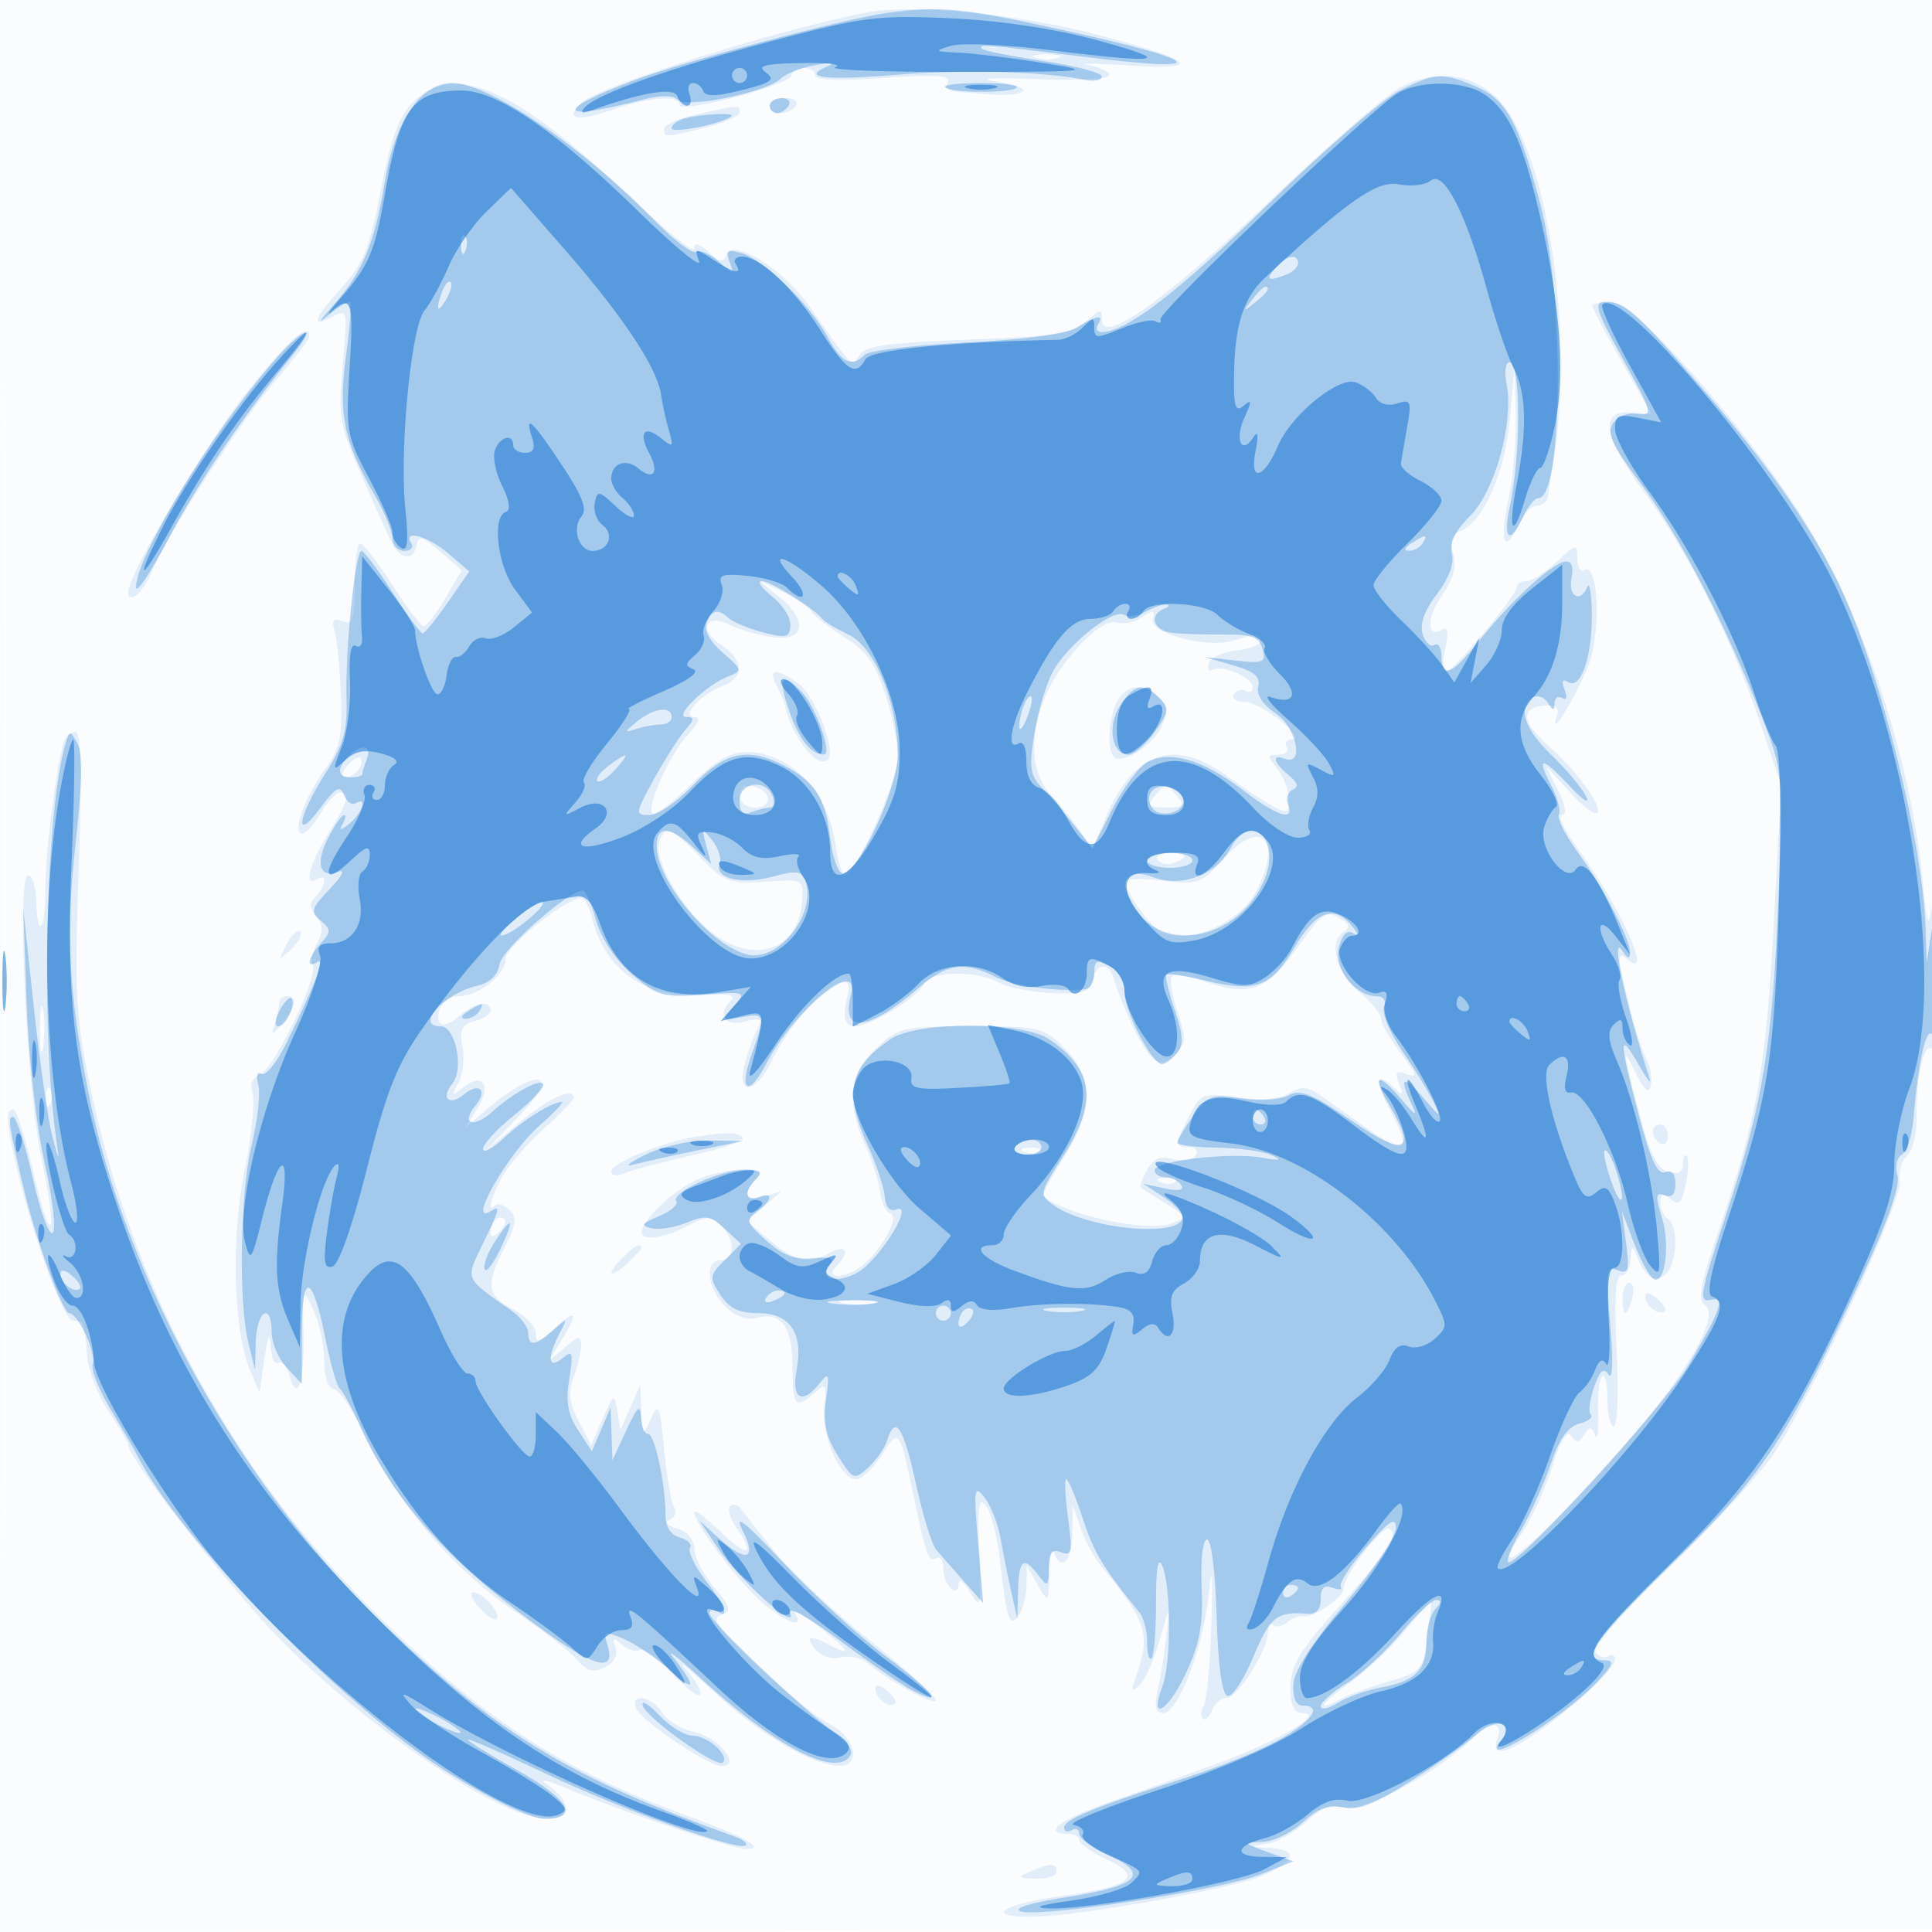<svg xmlns="http://www.w3.org/2000/svg" width="256" height="256"><path fill="#1976D2" fill-opacity=".016" fill-rule="evenodd" d="M0 128.004v128.004l128.25-.254 128.25-.254.254-127.75L257.008 0H0zm.485.496c0 70.4.119 99.053.265 63.672s.146-92.98 0-128S.485 58.1.485 128.5"/><path fill="#1976D2" fill-opacity=".111" fill-rule="evenodd" d="M115 1.632c-12.21 2.365-35.516 9.725-37.94 11.98-2.34 2.177-.626 2.574 4.062.942C86.043 12.84 90 12.549 90 13.9c0 1.208 14.38-2.539 14.82-3.861.442-1.324 3.18-1.367 3.18-.05 0 .628 3.349.751 9.159.339 6.835-.485 8.976-.355 8.441.511-.436.705-.008 1.222 1.091 1.318 6.161.533 7.917.526 8.809-.032.55-.344-1.025-.931-3.5-1.306-2.691-.407-.58-.539 5.25-.33 5.363.193 9.75-.033 9.75-.503 0-.469-1.238-1.072-2.75-1.34-1.512-.267.85-.257 5.25.023 10.408.662 9.003-.641-4.5-4.174-10.061-2.631-24.22-3.983-30-2.863m22.269 6.061c.973.254 2.323.237 3-.037s-.119-.481-1.769-.461-2.204.244-1.231.498m48.003 4.057c-1.758.963-9.412 7.651-17.008 14.864C154.255 39.916 146 45.756 146 42.365c0-1.494-.227-1.469-2.103.23-1.779 1.612-4.172 1.982-15.539 2.405-10.437.388-13.655.835-14.416 2-1.105 1.691-.86 1.926-6.678-6.393-3.502-5.006-10.234-9.154-11.029-6.796-.341 1.009-.879.916-2.339-.405C92.6 32.233 92 32.091 92 32.959c0 .697-4.084-2.618-9.076-7.368C68.293 11.667 60.113 8.16 54.757 13.515c-1.911 1.911-2.942 4.715-4.293 11.672-1.484 7.64-2.332 9.768-5.121 12.855-3.823 4.232-4.245 5.511-1.296 3.933 2.003-1.072 2.033-.935 1.372 6.357-.631 6.965-.464 7.934 2.553 14.81 1.776 4.047 3.553 8.006 3.95 8.798 1.079 2.156 2.865 2.403 3.244.448.293-1.514.68-1.426 3.18.725l2.845 2.448-2.194 3.72c-1.207 2.045-2.488 3.715-2.846 3.711S53.925 80.531 52 77.533c-1.925-2.999-3.837-5.47-4.25-5.493-.413-.022-.75 2.421-.75 5.429 0 4.623-.25 5.372-1.615 4.848-1.232-.472-1.481-.168-1.046 1.282.314 1.045.688 4.844.833 8.441.217 5.396-.12 7.078-1.929 9.619-2.762 3.878-4.405 8.123-3.388 8.751.428.265 1.561-.844 2.518-2.464S44.538 105 45.057 105c1.434 0 1.11 1.128-1.583 5.5-2.522 4.094-3.261 7.105-1.474 6 1.379-.852 1.261.839-.158 2.258-.876.876-.86 1.516.07 2.636.921 1.11.949 1.997.111 3.563-.613 1.146-.875 2.474-.58 2.95.831 1.345-5.151 13.767-6.965 14.463-1.062.408-1.405 1.283-1.002 2.554.337 1.064-.141 5.659-1.063 10.211-1.827 9.012-1.489 21.163.735 26.43l1.239 2.935.656-4.5c.442-3.027.706-3.58.807-1.691.082 1.545.549 2.563 1.036 2.261.488-.301 1.145.44 1.461 1.648 1.012 3.872 2.005.958 1.865-5.475-.133-6.093-.102-6.171 1.281-3.243.779 1.65 1.437 4.688 1.462 6.75.027 2.278.536 3.772 1.295 3.806.688.031 2.689 3.069 4.449 6.75 4.177 8.741 11.568 17.348 19.461 22.664 3.487 2.348 7.184 5.214 8.216 6.368 1.493 1.669 2.274 1.884 3.827 1.053 1.203-.643 1.722-1.645 1.352-2.609-.492-1.282-.334-1.343.878-.337.814.675 1.887.975 2.386.667s2.36 1.037 4.136 2.988 3.49 3.289 3.808 2.971-.511-1.812-1.842-3.319c-1.332-1.507.372-.142 3.786 3.033 6.006 5.587 12.936 9.648 16.543 9.693 2.934.037 2.081-3.755-1.23-5.467-1.638-.848-5.956-4.326-9.595-7.73-5.251-4.912-6.265-6.311-4.916-6.784 1.501-.527 1.396-.957-.905-3.691-1.432-1.702-2.604-3.99-2.604-5.084 0-1.193-.9-2.262-2.25-2.673-1.373-.417-1.761-.885-.994-1.202.691-.285.945-1.022.564-1.639-.382-.617-.979-4.066-1.327-7.665-.57-5.881-.747-6.29-1.75-4.043-1.094 2.45-1.119 2.431-1.261-1l-.144-3.5-1.318 2.992-1.318 2.991-.405-2.491c-.389-2.388-.47-2.345-1.935 1.008l-1.529 3.5-1.663-3.194c-1.265-2.428-1.424-3.822-.667-5.815.549-1.442.997-3.337.997-4.211 0-1.358-.322-1.312-2.211.315l-2.211 1.905 1.711-2.715c2.422-3.842 2.122-4.52-.789-1.785-2.039 1.916-2.5 2.045-2.5.7 0-.907-1.35-2.347-3-3.2-3.498-1.809-3.688-3.227-1.112-8.29 1.528-3.001 1.644-3.937.607-4.9-.705-.654-1.555-.917-1.888-.583-1.067 1.067-.652-.74.828-3.602.79-1.526 3.265-4.428 5.5-6.448 2.236-2.019 4.065-3.898 4.065-4.174 0-1.489-3.163-.069-7.07 3.174l-4.43 3.678 4.458-4.678c5.71-5.99 1.918-6.223-4.907-.302l-2.45 2.125 1.689-2.698c1.92-3.069.615-4.793-1.998-2.638-1.436 1.185-1.498 1.108-.549-.675.589-1.105.83-3.27.536-4.81-.431-2.256-.122-2.907 1.593-3.356 1.17-.306 2.128-.954 2.128-1.44 0-1.425-2.195-1.016-4.177.778-2.047 1.852-3.386 1.248-2.478-1.118.326-.849 1.406-1.543 2.401-1.543 2.672 0 6.254-2.842 6.254-4.962 0-1.631 8.022-8.038 10.063-8.038.396 0 1.024 1.21 1.395 2.689 1.759 7.008 7.296 10.771 14.954 10.162 2.85-.227 4.146-.009 3.542.595-1.97 1.97-1.044 3.615 1.654 2.938 2.312-.581 2.497-.441 1.638 1.231-.533 1.037-1.265 3.123-1.627 4.635-.96 4.017 1.622 3.566 3.624-.634 3.368-7.063 11.457-14.009 10.051-8.631-1.151 4.399.303 5.099 5.063 2.439 2.45-1.369 4.708-3.15 5.017-3.957.689-1.794 6.825-1.971 9.942-.287 1.201.65 4.374 1.283 7.052 1.409 4.057.189 4.95-.09 5.366-1.681.625-2.387 2.151-2.471 2.882-.158 1.39 4.396 3.816 9.364 5.089 10.42 1.079.895 1.764.79 3.019-.465 1.426-1.427 1.461-2.114.288-5.669-.735-2.225-1.061-4.321-.725-4.657.336-.335 2.051-.108 3.811.505 6.393 2.229 8.598 1.543 12.497-3.884 3.787-5.271 4.103-5.478 6.262-4.11.946.6 1.021 1.067.25 1.544-2.116 1.308-1.148 5.354 1.893 7.913 1.65 1.388 3 3.033 3 3.655s1.185 2.685 2.634 4.585c2.086 2.734 2.258 3.309.826 2.759-1.474-.565-1.672-.339-1.074 1.23.588 1.544.483 1.677-.527.674-2.429-2.411-2.844-1.214-.861 2.485 3.053 5.697 2.461 6.542-2.248 3.208a2540 2540 0 0 0-6.598-4.655c-1.905-1.336-2.714-1.418-4.284-.437-1.251.78-3.665.98-6.816.562-4.699-.624-4.938-.534-6.466 2.42-1.967 3.804-1.969 4.167-.027 4.167.863 0 1.261.483.891 1.081-.368.595-1.726.816-3.019.491-1.738-.436-2.643-.044-3.472 1.505-.617 1.152-.972 2.192-.79 2.311.182.12 1.658 1.05 3.281 2.069 2.903 1.822 2.915 1.864.739 2.669-3.207 1.186-13.93-1.115-16.99-3.646-.166-.137 1.072-2.414 2.75-5.06 3.996-6.302 4.034-10.59.128-14.497-2.819-2.819-3.26-2.923-12.394-2.923-9.072 0-9.603.122-12.577 2.901-3.609 3.371-4.026 7.113-1.437 12.881.917 2.045 1.798 4.837 1.958 6.204s.781 2.65 1.381 2.85c1.228.409-1.227 4.854-3.818 6.914-2.123 1.688-5.071 1.731-3.39.05 1.863-1.863 1.414-2.985-.734-1.835-2.969 1.589-4.641 1.263-7.99-1.554l-3.077-2.59 2.251-1.963 2.25-1.964-2.25.621c-2.452.676-2.948-.417-1.05-2.315 1.867-1.867-4.641-1.54-8.44.424-3.066 1.585-6.66 5.126-6.727 6.626-.054 1.235 2.869.852 6.047-.791 2.622-1.356 3.157-1.365 4.45-.072 1.908 1.908 1.89 4.613-.03 4.613-2.192 0-1.836 3.664.592 6.092 1.35 1.35 2.841 1.897 4.198 1.542 3.273-.855 4.71 1.125 4.71 6.488 0 5.223.424 5.71 2.967 3.408 1.473-1.333 1.588-1.159 1.235 1.868-.44 3.768 2.127 9.602 4.225 9.602.757 0 2.296-1.452 3.419-3.226 2.268-3.582 2.309-3.53 4.164 5.226 1.744 8.234 2.05 9.081 3.062 8.456.51-.316.928.326.928 1.426 0 2.184 1.978 4.057 2.035 1.927.02-.72.71-.184 1.533 1.191 1.404 2.342 1.479 2.008 1.193-5.298-.247-6.309-.073-7.481.909-6.138.668.913 1.498 4.197 1.845 7.298.866 7.745 1.317 9.017 2.523 7.11.512-.81.954-2.597.982-3.972l.051-2.5 1.429 2.5c1.422 2.488 1.43 2.481 1.544-1.5.062-2.2.341-3.437.618-2.75 1.017 2.519 2.34 1.15 2.417-2.5l.079-3.75 1.048 3c.577 1.65 1.787 3.9 2.689 5 6.218 7.579 6.637 9.004 4.462 15.157-.518 1.465-.388 1.599.635.654.707-.654 1.906-3.354 2.663-6 1.364-4.763 1.373-4.771.939-.811-.242 2.2-.755 5.462-1.142 7.25-.525 2.432-.356 3.249.673 3.246 1.962-.005 5.237-8.45 6.011-15.496.498-4.538.59-3.646.375 3.661-.155 5.314-.604 10.181-.997 10.817-.393.635-.455 1.415-.138 1.732s.861-.163 1.207-1.067 1.213-1.643 1.925-1.643c1.498 0 5.492-6.345 5.492-8.724 0-.885.296-1.313.658-.951s1.215.196 1.895-.369c.68-.564 1.621-.915 2.092-.779 1.199.347 5.355-2.458 5.355-3.614 0-1.727 5.228-8.54 6.127-7.985 1.279.791-.216 3.063-7.055 10.72-4.944 5.535-6.072 7.439-6.072 10.25 0 2.618.423 3.454 1.75 3.459 2.781.01-3.307 3.639-10.75 6.407a818 818 0 0 1-14.25 5.104c-7.12 2.467-9.93 4.482-6.25 4.482.825 0 1.5.367 1.5.815s1.641 1.597 3.646 2.553c4.915 2.344 3.433 3.541-6.03 4.869-7.969 1.118-10.309 2.778-3.866 2.742 5.88-.032 26.349-3.672 30.5-5.424 4.419-1.864 4.862-3.5 1-3.691-2.695-.134-2.7-.145-.25-.585 1.375-.247 3.675-1.56 5.111-2.918 1.876-1.774 3.284-2.301 5-1.874 2.576.642 12.124-4.464 16.958-9.068 2.602-2.478 4.24-2.388 3.255.179-.296.771-.008 1.402.639 1.402C201.64 232 214 221.976 214 219.805c0-.508-.419-.664-.931-.348s-1.247.065-1.632-.56c-.418-.676 3.556-5.232 9.828-11.266 5.791-5.572 11.973-12.305 13.737-14.963 5.033-7.583 17.194-33.863 16.748-36.193-.218-1.145.207-2.646.946-3.336s1.308-2.916 1.265-4.947c-.119-5.54 1.107-10.692 2.152-9.043.498.785.803-3.88.73-11.149-.076-7.489-.38-10.896-.759-8.5-.588 3.723-.682 3.509-1.35-3.091-1.725-17.029-8.573-36.965-17.04-49.606C229.241 54.184 216.401 40 213.43 40c-1.336 0-2.43.239-2.43.531s1.758 3.633 3.907 7.425l3.907 6.895-2.656-.175c-4.364-.289-3.776 3.056 1.904 10.824 5.804 7.937 11.487 19.347 15.342 30.802l2.626 7.802-.992 18.198c-1.055 19.364-2.185 25.691-7.239 40.522-2.472 7.257-2.893 9.5-1.898 10.115 2.579 1.594-4.498 12.419-16.109 24.643-8.444 8.889-12.131 11.479-8.295 5.828 1.362-2.007 3.241-6.075 4.175-9.039 1.113-3.529 1.98-4.954 2.513-4.13.646.998.997.976 1.694-.104.742-1.151.971-1.151 1.47 0 .326.75.511-.53.412-2.844s.14-4.527.53-4.917.709.941.709 2.957.382 3.667.848 3.667.631-4.5.366-10c-.34-7.069-.149-10 .652-10 .624 0 1.17-1.012 1.213-2.25.052-1.482.268-1.738.634-.75 1.153 3.114 2.475 4.089 3.92 2.89 1.583-1.314 1.84-6.48.367-7.39-.55-.34-1-1.322-1-2.181 0-1.212.309-1.308 1.372-.425 1.101.913 1.497.511 2.007-2.038.349-1.746.407-3.404.128-3.682-.279-.279-.507.201-.507 1.066 0 1.053-.628 1.409-1.9 1.076-1.318-.345-2.367-2.228-3.426-6.156-2.692-9.979-2.827-10.934-1.01-7.16 1.215 2.524 1.793 3.027 2.074 1.802.214-.933-.087-2.586-.668-3.671-.581-1.086-1.701-4.737-2.489-8.113-1.298-5.566-1.285-6.017.138-4.836 3.379 2.804-.936-6.876-6.434-14.432-1.9-2.612-2.955-4.75-2.344-4.75.714 0 .541-1.159-.487-3.25l-1.597-3.25 3.086 3.402c1.697 1.871 3.354 3.135 3.681 2.808.796-.796-2.669-5.546-6.582-9.023-3.465-3.079-3.585-4.944-.333-5.184 1.495-.11 1.944.296 1.57 1.421-1.196 3.592 2.91-3.203 4.314-7.138 1.599-4.484 1.124-13.347-.657-12.246-.515.318-.936-.367-.936-1.521 0-2.026-.097-2.01-2.74.441-1.507 1.397-3.307 2.54-4 2.54s-1.26.346-1.26.768c0 1.051-7.954 10.642-9.205 11.1-.633.232-.742-.834-.294-2.875.472-2.148.363-3.027-.325-2.602-2.135 1.32-2.225-1.514-.141-4.44 1.479-2.078 1.964-3.817 1.538-5.515-.43-1.714-.158-2.658.882-3.057 3.065-1.176 5.93-7.612 6.598-14.82l.654-7.059.146 6.201c.081 3.41-.347 8.504-.951 11.319-1.23 5.736-.599 7.603 1.221 3.609.659-1.446 1.801-2.629 2.538-2.629s1.396-.562 1.467-1.25c.07-.687.328-2.375.574-3.75 3.188-17.845-.875-43.602-7.796-49.426-3.621-3.047-8.046-3.335-12.634-.824M102 14c0 .55.648 1 1.441 1s1.719-.45 2.059-1-.309-1-1.441-1-2.059.45-2.059 1m-9.75 1.166c-2.338.523-4.25 1.375-4.25 1.893 0 1.184.172 1.178 5.557-.178 2.444-.615 4.443-1.515 4.443-2 0-1.002-.003-1.002-5.75.285M32.478 52.25C27.116 59.027 17 76.124 17 78.409c0 1.769 1.934.165 3.049-2.528 2.067-4.989 11.72-19.895 16.532-25.528C39.012 47.509 41 44.915 41 44.591c0-2.077-2.836.472-8.522 7.659m70.94 27.009c3.921 3.253 3.049 5.97-1.63 5.083-1.808-.343-4.124-1.052-5.145-1.575-3.084-1.581-4.123.689-1.194 2.607 3.167 2.076 3.276 4.4.26 5.547C92.794 92.029 90.13 95 92.052 95c.818 0 .511.836-.83 2.264-2.429 2.585-5.628 9.664-4.76 10.532.319.318 2.576-1.38 5.017-3.775 3.221-3.161 5.248-4.354 7.4-4.354 5.862 0 10.894 5.224 11.843 12.295.298 2.221.84 4.038 1.205 4.038 1.364 0 7.074-12.621 7.073-15.635 0-1.725-.759-5.484-1.686-8.355-1.306-4.043-2.526-5.75-5.416-7.574-2.051-1.295-4.021-2.826-4.377-3.403-.356-.576-2.082-1.756-3.834-2.622l-3.187-1.574zM151 81.992c-.825.53-2.198.746-3.05.481-2.018-.626-7.401 4.954-9.399 9.745-2.241 5.371-1.982 10.225.699 13.126 1.238 1.34 2.985 3.497 3.883 4.794l1.633 2.358 1.665-3.984c3.741-8.954 9.081-10.821 16.2-5.664 2.162 1.566 4.901 3.367 6.088 4.002 1.92 1.027 2.145.907 2.044-1.098-.061-1.239-.778-3.039-1.593-4.002-1.321-1.562-1.296-1.75.234-1.75.943 0 1.436-.45 1.096-1s-.029-1.014.691-1.032c2.126-.051-4.114-4.968-6.306-4.968-1.102 0-1.721-.457-1.375-1.016s1.047-.758 1.559-.441c.512.316.931.084.931-.516 0-1.289-4.11-3.023-5.38-2.27-.484.287-.674-.104-.423-.868s1.885-1.53 3.63-1.702c1.745-.173 3.173-.735 3.173-1.25 0-1.14.188-1.138-3.68-.029-3.531 1.013-11.006-1.002-10.57-2.85.303-1.284.159-1.29-1.75-.066m-48.134 8.758c.515.963 1.035 2.2 1.155 2.75.919 4.207 4.316 8.496 5.663 7.149 1.165-1.165-1.711-8.554-3.936-10.113-2.898-2.03-4.037-1.945-2.882.214m45.169 2.184c-1.133 2.117-1.386 6.382-.435 7.332 1.095 1.096 5.162-1.449 6.297-3.94.879-1.93.811-2.76-.318-3.89-2-2-4.319-1.791-5.544.498M8.496 98.25c-.989 2.803-2.481 14.599-2.488 19.667-.008 5.622-1.069 6.65-1.224 1.186-.049-1.707-.526-3.103-1.06-3.103-1.524 0-.202 28.398 1.734 37.269.933 4.273 1.499 8.323 1.258 9-.24.677-1.284-2.482-2.318-7.019S2.177 147 1.759 147c-.991 0-.928 1.524.293 7 2.068 9.279 6.323 21 7.624 21 1.462 0 1.492.077 1.882 4.824.151 1.828 1.437 5.081 2.858 7.228C15.837 189.2 17 191.187 17 191.467c0 1.827 13.781 19.404 20.456 26.091C49.508 229.631 66.487 241 72.467 241c3.166 0 3.309-2.203.283-4.36-1.532-1.091-.655-.935 2.75.489C82.744 240.161 97.123 245 98.888 245c2.682 0-.151-1.612-7.544-4.293-16.677-6.048-27.163-12.809-41.127-26.519C30.831 195.155 17.499 170.695 11.962 144c-1.959-9.441-2.113-12.341-1.536-28.75.446-12.655.316-18.25-.423-18.25-.586 0-1.264.563-1.507 1.25m37.524 3.226c-.789.95-.865 1.524-.201 1.524 1.208 0 2.617-1.897 1.924-2.591-.252-.251-1.027.229-1.723 1.067M98 105.427c0 .927.855 1.573 2.083 1.573 2.437 0 2.093-2.337-.416-2.823-.987-.192-1.667.318-1.667 1.25m55 .073c-1.055 1.271-.827 1.5 1.5 1.5s2.555-.229 1.5-1.5c-.685-.825-1.36-1.5-1.5-1.5s-.815.675-1.5 1.5m-65.612 5.93c-.834 2.176 2.424 8.198 6.258 11.564 5.759 5.056 12.161 3.223 12.649-3.623.204-2.853.173-2.869-4.917-2.539-4.754.309-5.371.076-8.601-3.25-3.847-3.961-4.582-4.254-5.389-2.152m74.803 2.31c-3.023 3.385-3.385 3.516-8.177 2.948-2.758-.327-5.014-.265-5.014.137 0 .986 3.125 5.495 4.442 6.41 3.304 2.294 10.687-.651 13.041-5.202 3.533-6.832.598-9.768-4.292-4.293m-8.718.216c.325.526 1.252.703 2.059.393 2.067-.793 1.824-1.349-.591-1.349-1.132 0-1.793.43-1.468.956M37.964 125.164c-1.145 2.233-1.118 2.26.61.61.994-.95 1.533-2.001 1.197-2.336s-1.148.442-1.807 1.726M5.286 136.5c.008 2.75.202 3.756.432 2.236s.223-3.77-.014-5-.425.014-.418 2.764M37 132.918c0 .505-.262 1.743-.582 2.75-.532 1.676-.447 1.667 1-.109C39.23 133.336 39.448 132 38 132c-.55 0-1 .413-1 .918M6.079 145.583c.048 1.165.285 1.402.604.605.289-.722.253-1.585-.079-1.917s-.568.258-.525 1.312M219 149.941c0 .518.45 1.219 1 1.559s1-.084 1-.941-.45-1.559-1-1.559-1 .423-1 .941m-127 .73c-4.277.683-11 3.444-11 4.519 0 .596.731.709 1.75.269.963-.415 5.036-1.489 9.053-2.387s6.979-1.956 6.584-2.352c-.738-.738-2.009-.747-6.387-.049m43.813 2.012c.721.289 1.584.253 1.916-.079s-.258-.568-1.312-.525c-1.165.048-1.402.285-.604.604m18 4c.721.289 1.584.253 1.916-.079s-.258-.568-1.312-.525c-1.165.048-1.402.285-.604.604m-88.146 4.984c-.367.366-.667 1.131-.667 1.7 0 .626.466.567 1.183-.15.651-.651.951-1.416.667-1.7s-.817-.217-1.183.15m16.904 4.904c-2.285 2.286-1.928 3.062.429.929 1.1-.995 2-1.965 2-2.155 0-.743-.927-.275-2.429 1.226M215 172c0 1.1.173 2 .383 2s.619-.9.907-2c.287-1.1.115-2-.384-2-.498 0-.906.9-.906 2m3-.181c0 1.208 1.897 2.617 2.591 1.924.251-.252-.229-1.027-1.067-1.723-.95-.789-1.524-.865-1.524-.201m-106.238.888c1.244.239 3.044.23 4-.02s-.062-.446-2.262-.435-2.982.216-1.738.455m-15.043 26.908c-.357.356.011 1.589.816 2.739 2.635 3.762 1.539 4.11-2.035.646-1.925-1.866-3.5-3.048-3.5-2.626 0 1.49 5.981 9.432 9.046 12.011 3.217 2.707 5.619 3.5 4.342 1.434-.402-.65.922.078 2.941 1.618 4.002 3.053 4.79 4.232 1.737 2.598-2.764-1.479-3.514-1.279-2.008.535.758.914 2.151 1.347 3.335 1.037 1.118-.292 2.725.053 3.57.766 2.943 2.484 9.037 5.784 9.037 4.894 0-.494-3.985-4.088-8.856-7.988s-10.586-9.271-12.7-11.935a2346 2346 0 0 0-4.461-5.611c-.339-.421-.908-.475-1.264-.118m-33.213 13.391c.998 1.104 2.032 1.789 2.297 1.524.672-.672-1.822-3.53-3.08-3.53-.568 0-.216.903.783 2.006m122.603 3.156c-1.853 2.208-5.179 5.325-7.39 6.926-3.931 2.848-4.414 3.845-.955 1.971.955-.517 3.761-1.529 6.236-2.25 4.312-1.254 4.526-1.497 5.123-5.809.342-2.475.563-4.579.49-4.677s-1.65 1.631-3.504 3.839M116 223.819c0 1.208 1.897 2.617 2.591 1.924.251-.252-.229-1.027-1.067-1.723-.95-.789-1.524-.865-1.524-.201m-31.772 2.431c.508 1.61 9.556 7.75 11.42 7.75 2.663 0-.442-3.796-3.687-4.509-1.681-.369-3.593-1.53-4.249-2.581-1.319-2.112-4.109-2.64-3.484-.66M136.5 248c-1.772.762-1.687.867.75.93 1.512.038 2.75-.38 2.75-.93 0-1.174-.769-1.174-3.5 0"/><path fill="#1976D2" fill-opacity=".305" fill-rule="evenodd" d="M117.5 1.72c-5.808.813-26.677 6.364-33.299 8.856-11.033 4.153-10.49 5.624.972 2.629 2.365-.618 4.019-.613 4.645.013 1.176 1.176 11.82-.999 13.602-2.78.656-.657 2.743-1.473 4.637-1.814 2.194-.394 2.742-.32 1.509.206-3.485 1.487-.226 1.854 9.434 1.061 8.755-.719 19.262-.426 24.75.69 1.238.251 2.25.053 2.25-.44 0-.494-3.46-1.412-7.689-2.041-4.228-.629-7.903-1.359-8.166-1.622-.683-.682.028-.628 13.277 1.025 19.192 2.394 15.89.337-7.282-4.535C127.063 1.06 123.783.84 117.5 1.72m67.994 10.264c-2.203 1.091-10.052 7.876-17.443 15.078C156.01 38.796 149.229 44 145.981 44c-.605 0-.821-.45-.481-1 .859-1.39-.172-1.248-2.785.382-1.398.872-6.806 1.61-14.667 2.002-6.849.342-12.902 1.07-13.45 1.618-1.744 1.744-3.092 1.093-4.972-2.398-2.273-4.221-8.381-10.163-11.37-11.061-1.869-.561-2.133-.37-1.58 1.142.633 1.733.568 1.731-1.443-.033-1.159-1.016-2.511-1.598-3.004-1.293-.494.305-2.885-1.488-5.313-3.984C77.421 19.617 64.781 11 59.963 11c-4.201 0-7.608 4.963-8.958 13.049-1.378 8.252-2.937 11.984-6.869 16.435-2.03 2.298-2.117 2.549-.38 1.09 1.241-1.042 2.425-1.71 2.631-1.485.206.226-.045 3.483-.558 7.238-1.029 7.531-.256 11.24 3.806 18.261C50.936 67.836 52 70.424 52 71.338S52.702 73 53.559 73s1.281-.45.941-1c-1.185-1.918 2.209-.982 4.935 1.36l2.746 2.359-2.841 4.103c-1.562 2.256-3.065 4.101-3.34 4.1s-2.075-2.456-4-5.455-3.772-5.455-4.105-5.459c-.835-.011-2.184 13.366-1.981 19.643.136 4.195-.398 6.043-2.873 9.946-3.643 5.744-4.087 9.21-.569 4.441 2.018-2.735 2.587-3.047 3.104-1.7.349.908 1.036 1.402 1.529 1.097 1.612-.996.937 1.286-.797 2.693-1.15.932-1.451.971-.941.122.413-.687.511-1.25.218-1.25s-1.239 1.363-2.1 3.029c-1.753 3.389-1.13 5.432 1.364 4.475.958-.367.481.586-1.14 2.277-2.481 2.59-2.615 3.052-1.223 4.208 1.403 1.164 1.407 1.472.039 2.983-1.745 1.929-2.037 3.462-.474 2.496 1.112-.687-.284 2.972-4.094 10.733-1.269 2.585-2.75 4.427-3.29 4.093-.579-.358-.759.247-.438 1.473.299 1.144-.091 4.702-.868 7.907-1.555 6.416-1.792 20.846-.433 26.326l.867 3.5.103-3.75c.113-4.136 2.102-5.28 2.102-1.208 0 1.398.9 3.508 2 4.688l2 2.147v-6.888c0-8.226 1.421-7.753 3.159 1.053.647 3.277 1.487 6.183 1.867 6.458s1.591 2.525 2.693 5c4.422 9.935 12.141 18.43 25.076 27.6 6.313 4.475 8.816 4.901 7.675 1.305-.561-1.766-.377-1.827 2.209-.729 1.552.659 4.351 2.576 6.221 4.261 3.307 2.979 3.408 2.121.229-1.937-.862-1.1.669.07 3.402 2.601 9.548 8.841 17.583 13.215 19.906 10.836.756-.774.243-1.716-1.78-3.263C105.728 225.904 94 214.711 94 213.777c0-.492.45-.617 1-.277 1.749 1.081 1.082-.703-1.555-4.161-1.406-1.843-2.311-3.747-2.012-4.231.3-.484-.306-1.103-1.346-1.375-1.181-.309-1.892-1.384-1.895-2.864-.01-4.217-1.431-10.869-2.324-10.869-.477 0-.901-1.012-.942-2.25-.058-1.765-.474-1.387-1.926 1.75l-1.852 4-.119-3.5-.119-3.5-1.24 2.903-1.239 2.904-1.823-2.782c-1.367-2.086-1.662-3.788-1.179-6.806.566-3.543.46-3.872-.893-2.749-1.897 1.575-2.09-.045-.39-3.286 1.109-2.115 1.083-2.129-.829-.434-2.381 2.11-3.317 2.213-3.317.365 0-.762-1.013-2.096-2.25-2.966-6.261-4.399-6.098-4.026-3.817-8.746 2.357-4.878 2.448-5.257 1.067-4.403-3.228 1.995 2.288-7.668 6.476-11.345 1.976-1.735 3.323-3.155 2.993-3.155-1.299 0-5.105 2.372-7.719 4.809-1.513 1.411-2.75 2.052-2.75 1.425s1.8-2.586 4-4.354 4-3.605 4-4.083c0-1.126-3.875.883-6.746 3.499-2.493 2.27-4.276 1.641-2.254-.796 1.668-2.01.51-3.168-1.5-1.5-1.976 1.64-3.182.526-1.554-1.435 1.567-1.889.423-7.565-1.525-7.565-3.522 0 .299-4.309 4.76-5.367 1.749-.415 2.791-1.405 3-2.849.281-1.949 9.098-9.765 11.03-9.779.392-.003 1.186 1.754 1.764 3.904.642 2.383 2.475 5.157 4.698 7.108 3.384 2.972 4.06 3.17 9.471 2.779 5.722-.414 5.796-.386 4.092 1.537-1.681 1.896-1.649 1.942 1.014 1.451 3.186-.587 3.233-.403 1.294 5.09-1.694 4.804-.326 5.538 1.987 1.066 3.712-7.178 12.594-14.351 11.208-9.051-1.354 5.178 2.386 4.75 9.046-1.036 3.664-3.183 6.02-3.522 10.035-1.446 2.358 1.219 7.89 2.003 11.93 1.69.688-.053 1.25-1.013 1.25-2.132 0-1.725.305-1.872 2-.965 1.15.615 2 2.094 2 3.478 0 2.539 3.649 9.522 4.976 9.522.429 0 1.312-.642 1.964-1.427.919-1.108.855-2.396-.283-5.75-.807-2.378-1.31-4.486-1.116-4.686.193-.199 2.599.177 5.347.836 6.561 1.574 8.58.791 11.704-4.539 2.763-4.715 5.212-5.606 7.536-2.742.87 1.073.926 1.424.151.959-.794-.477-1.449.176-1.873 1.869-.707 2.817 2.131 6.48 5.021 6.48.906 0 1.288.578.956 1.445-.305.795.767 3.382 2.383 5.75s3.495 5.43 4.175 6.805c1.088 2.2.931 2.141-1.316-.5-2.692-3.164-3.331-2.833-1.572.816.817 1.695.528 1.568-1.288-.566-3.245-3.813-4.104-3.44-1.652.717 3.666 6.213 2.059 6.858-5.034 2.023-5.263-3.587-6.772-4.189-8.365-3.337-1.086.581-3.832.756-6.227.397-3.939-.59-4.455-.404-6.386 2.308-1.156 1.623-2.101 3.219-2.101 3.546 0 .328 2.363.628 5.25.666s6.15.488 7.25.998c1.493.692 1.15.775-1.354.327-4.193-.75-14.146.43-14.146 1.677 0 .51.648.928 1.441.928s1.73.468 2.084 1.04c.417.676-.351.827-2.191.431l-2.834-.609 2.755 1.804c1.515.992 2.606 2.26 2.423 2.819-.84 2.564-12.892 1.273-17.145-1.837-1.842-1.347-1.799-1.558 1.281-6.358 4.662-7.266 4.18-11.474-1.787-15.586-3.489-2.405-17.565-2.405-21.054 0-5.512 3.799-6.179 7.04-2.926 14.211 1.101 2.428 2.085 5.415 2.187 6.638.12 1.449.669 2.038 1.576 1.69 2.005-.77-.858 4.546-4.06 7.535-2.531 2.364-6.804 2.197-4.824-.188.721-.869.139-1.095-2.225-.865-2.338.228-3.995-.399-6.147-2.327-2.688-2.408-2.797-2.747-1.25-3.879 2.099-1.534 2.215-2.656.196-1.881-1.798.69-1.977-.761-.3-2.438.933-.933.608-1.2-1.466-1.2-3.253 0-9.847 3.009-9.131 4.167.285.46-.747 1.357-2.293 1.992-2.3.946-2.478 1.234-.981 1.587 1.006.237 3.116-.102 4.689-.753 2.47-1.024 3.152-.912 5.012.82l2.152 2.005-2.161 2.161c-2.025 2.025-2.061 2.312-.567 4.59 1.176 1.795 2.492 2.431 5.034 2.431 4.214 0 5.985 2.663 5.058 7.605-.711 3.793.8 4.597 3.093 1.645 1.192-1.536 1.292-1.26.813 2.25-.41 3.009-.025 4.832 1.553 7.359 2.017 3.229 2.172 3.291 4.021 1.618 1.058-.958 2.19-2.581 2.516-3.609 1.098-3.461 2.141-1.906 3.808 5.678.912 4.151 2.113 8.088 2.669 8.75.557.662 2.191 2.531 3.633 4.152l2.62 2.949-.67-7.949c-.608-7.224-.531-7.773.852-6.024.836 1.058 1.802 3.533 2.146 5.5.345 1.967.98 5.151 1.413 7.076l.786 3.5.101-3.75c.111-4.154.727-4.609 2.708-2 1.209 1.592 1.331 1.505 1.36-.969.025-2.085.408-2.574 1.647-2.099 1.409.541 1.524-.033.906-4.531-.39-2.833-.493-5.151-.23-5.151s1.246 2.346 2.184 5.212c1.485 4.543 2.711 6.575 7.54 12.496.542.664.985 2.427.985 3.916 0 1.49.264 2.445.588 2.122s.588-3.661.588-7.417c.001-4.611.275-6.179.843-4.829 1.168 2.779 1.181 12.845.019 15.899-1.83 4.815.664 3.508 3.057-1.602 1.893-4.041 2.345-6.475 2.132-11.464-.158-3.684.142-6.333.716-6.333.566 0 1.109 4.336 1.272 10.169.181 6.468.698 10.306 1.421 10.545.624.207 2.17-2.119 3.434-5.169 2.203-5.316 3.131-6.055 7.18-5.715 1.157.097 1.75-.564 1.75-1.949 0-1.482.454-1.921 1.552-1.499.854.327 1.344.258 1.09-.153-.255-.412 1.283-2.769 3.418-5.239 3.068-3.55 3.884-4.071 3.9-2.49.011 1.1-3.01 5.592-6.714 9.982-4.464 5.292-6.78 8.916-6.873 10.75-.088 1.757.366 2.768 1.244 2.768 2.624 0 1.37 1.923-2.867 4.395-2.338 1.364-7.85 3.633-12.25 5.043-12.363 3.961-16.5 5.642-16.5 6.704 0 .537.45.698 1 .358s1-.119 1 .49 1.768 1.899 3.928 2.866c5.53 2.476 3.961 4.04-5.531 5.51-4.72.731-7.207 1.489-6.183 1.884 2.38.916 26.677-2.823 31.885-4.906l4.271-1.709-3.435-1.242c-3.277-1.184-3.311-1.244-.737-1.317 1.485-.042 3.931-1.218 5.438-2.614 2.02-1.872 3.422-2.388 5.344-1.966 1.958.43 4.208-.456 9.063-3.568 3.551-2.277 7.436-5.039 8.633-6.139 2.456-2.256 5.222-1.575 3.25.8-3.382 4.075 7.918-2.729 12.535-7.548 2.269-2.368 2.54-3.041 1.226-3.041-3.375 0-1.493-2.701 9.057-13 11.807-11.526 14.857-16.102 24.47-36.711 3.886-8.33 5.631-13.201 5.208-14.534-.361-1.138-.115-2.327.568-2.749.663-.409 1.353-2.491 1.535-4.625.682-8.014 1.739-12.57 2.602-11.21.484.764.785-2.921.707-8.671-.104-7.779-.29-9.001-.834-5.5l-.7 4.5-.153-4.5c-.412-12.101-6.446-35.666-11.904-46.5-3.762-7.465-9.488-15.556-17.897-25.286C216.725 41.237 215.334 40 212.739 40c-1.636 0-1.337.981 2.307 7.582 3.94 7.139 4.054 7.563 1.94 7.25-1.284-.19-2.692.368-3.288 1.302-.825 1.294-.043 2.96 3.753 8 5.007 6.647 11.63 19.467 16.178 31.316 2.629 6.849 2.658 7.191 2.009 23.718-.749 19.053-2.067 27.102-6.769 41.332-3.761 11.383-3.885 12.109-1.996 11.709 1.747-.37 1.037 1.582-3.172 8.721-3.074 5.216-22.089 26.07-23.77 26.07-.448 0 .279-1.912 1.616-4.25s3.131-6.34 3.987-8.895c1.064-3.175 2.241-4.824 3.718-5.211 1.188-.31 1.88-.846 1.536-1.189s-.152-1.98.425-3.636c.784-2.248 1.276-2.67 1.94-1.665.531.803.618-1.847.216-6.57-.607-7.123-.509-7.852.985-7.278 1.434.55 1.585.06 1.11-3.585l-.55-4.221 1.468 3.875c.808 2.132 1.927 4.334 2.488 4.895 1.618 1.618 2.556-3.975 1.334-7.957-.889-2.895-.828-3.383.365-2.925.958.368 1.431-.137 1.431-1.526 0-1.347-.481-1.891-1.37-1.55-.999.383-1.95-1.684-3.514-7.643-2.615-9.969-2.621-11.198-.03-6.669 1.102 1.925 1.785 2.825 1.518 2-3.291-10.184-5.282-19.538-3.618-17 .697 1.064.988 1.125.999.21.021-1.792-3.584-8.674-7.05-13.459-1.594-2.201-2.663-4.381-2.376-4.847.288-.465-.182-2.208-1.044-3.875-2.018-3.902-1.244-3.835 2.563.221 1.747 1.861 2.631 2.395 2.068 1.25-.54-1.1-2.594-3.551-4.564-5.446-3.601-3.464-4.535-6.347-2.47-7.623.611-.378 1.504-.067 1.984.691.686 1.082.877 1.096.889.069.008-.72.46-1.034 1.004-.698.587.363.721-.086.33-1.105-.448-1.166-.283-1.484.513-.992 1.653 1.022 3.185-3.544 3.089-9.211-.043-2.577-.306-4.122-.583-3.435-.899 2.228-2.585 1.321-2.115-1.138.307-1.603.019-2.324-.873-2.193-1.787.262-7.086 5.142-11.23 10.341-3.74 4.691-5.12 5.279-5.12 2.181 0-1.132-.418-1.801-.928-1.485s-1.214-.327-1.563-1.426c-.419-1.323.219-3.118 1.889-5.307 1.588-2.082 2.324-4.07 1.986-5.362-.369-1.412.391-2.982 2.43-5.021 3.291-3.291 5.813-12.455 4.809-17.473-.317-1.588-.138-2.867.402-2.867 1.516 0 1.522 12.331.008 19.25-.934 4.268.085 4.981 1.785 1.25.627-1.375 1.54-2.5 2.029-2.5 3.287 0 3.465-26.856.258-38.929-2.932-11.037-4.531-13.933-8.639-15.65-4.416-1.845-5.196-1.801-9.972.563m-60.266-.423c.773.773 8.723.821 9.487.058.34-.341-1.782-.619-4.715-.619s-5.081.253-4.772.561M102 14c0 .55.423 1 .941 1s1.219-.45 1.559-1-.084-1-.941-1-1.559.45-1.559 1m-11.25 1.689c-.963.252-1.75.838-1.75 1.304 0 .76 6.899-.632 7.917-1.598.538-.511-3.894-.3-6.167.294M61.079 32.583c.048 1.165.285 1.402.604.605.289-.722.253-1.585-.079-1.917s-.568.258-.525 1.312M169 35.5c-1.351 1.628-1.028 1.832 1.418.893.87-.334 1.582-1.009 1.582-1.5 0-1.383-1.62-1.055-3 .607M58.624 38.539c-.965 2.514-.681 3.163.498 1.136.584-1.004.851-2.036.593-2.293-.257-.258-.749.263-1.091 1.157m107.248 1.211c-1.243 1.586-1.208 1.621.378.378 1.666-1.307 2.195-2.128 1.372-2.128-.207 0-.995.788-1.75 1.75M35.914 48.283c-8.331 9.797-17.952 25.687-17.885 29.54.016.922 1.929-1.935 4.25-6.35 3.888-7.394 9.78-16.127 16.343-24.223 3.899-4.81 1.473-3.884-2.708 1.033M187 72c-.901.582-1.025.975-.309.985.655.008 1.469-.435 1.809-.985.767-1.242.421-1.242-1.5 0m-84.699 7.022c1.414 1.113 2.509 2.851 2.433 3.864-.122 1.613-.579 1.722-3.687.885-1.951-.526-3.974-1.365-4.497-1.864-1.376-1.314-2.255-1.119-2.933.649-.371.967.441 2.455 2.143 3.927 2.619 2.266 2.652 2.405.74 3.142C93.625 90.735 89.193 95 90.915 95c1.143 0 1.12.316-.13 1.75-.839.963-2.7 3.888-4.136 6.5-2.511 4.571-2.533 4.75-.589 4.75 1.111 0 3.732-1.8 5.825-4 4.168-4.381 7.216-5.033 11.987-2.566 4.097 2.118 5.5 4.272 6.095 9.35.293 2.506.99 4.707 1.549 4.891 1.95.644 7.487-11.113 7.442-15.802-.065-6.896-3.05-14.122-6.517-15.777-1.618-.773-3.166-1.694-3.441-2.049-1.099-1.414-6.885-5.047-8.039-5.047-.677 0-.074.91 1.34 2.022m49.441 2.063c-.967.563-2.224.735-2.793.383-1.476-.912-7.661 4.075-9.526 7.68-.865 1.675-1.94 5.362-2.388 8.194-.698 4.413-.538 5.436 1.116 7.154 1.062 1.102 2.982 3.335 4.268 4.962l2.336 2.959 2.621-5.173c1.442-2.845 3.548-5.668 4.681-6.275 2.953-1.58 7.347-.307 12.49 3.619 4.729 3.61 7.028 4.353 6.116 1.977-.303-.79-.013-1.662.643-1.938.826-.347.654-.94-.556-1.924-2.033-1.654-2.311-2.855-.5-2.161 2.616 1.002 1.565-4.15-1.23-6.029-1.724-1.158-2.579-2.483-2.298-3.56.336-1.283-.516-1.991-3.387-2.814l-3.835-1.1 4.156.477c3.756.432 4.105.287 3.637-1.503-.424-1.623-1.353-1.972-5.155-1.936-2.551.025-5.65-.079-6.888-.23-2.413-.296-3.059-2.354-1-3.185.688-.277.8-.526.25-.553-.55-.026-1.791.412-2.758.976m-47.168 13.124c1.362 3.862 2.857 5.736 4.606 5.776 1.127.025-.997-6.125-2.805-8.123-2.729-3.015-3.39-2.155-1.801 2.347m43.866-.758c-1.77 2.702-1.148 6.549 1.059 6.549.751 0 2.327-1.351 3.502-3.002 1.899-2.667 1.971-3.169.64-4.5-2.103-2.103-3.348-1.874-5.201.953m-12.816.088c-.343.893-.595 2.15-.561 2.793.035.642.495.09 1.022-1.227s.779-2.574.56-2.793-.679.333-1.021 1.227m-51.183 2.043c-1.776 1.447-1.785 1.532-.109 1 1.007-.32 2.47-.582 3.25-.582S89 95.55 89 95c0-1.505-2.369-1.203-4.559.582M8.672 98.587C6.046 107.464 5.378 136.242 7.456 151c.449 3.191.401 3.147-.541-.5-.568-2.2-1.661-9.85-2.429-17l-1.397-13 .442 12.5c.25 7.085 1.276 16.183 2.368 21 1.06 4.675 1.553 8.89 1.097 9.367-.456.476-1.65-2.786-2.654-7.25C3.339 151.652 2.168 148 1.74 148c-.753 0-.613.947 1.404 9.5 1.551 6.575 5.169 16.5 6.015 16.5 1.185 0 3.633 5.314 3.116 6.763-.247.694.827 3.394 2.387 6s3.063 5.191 3.338 5.745c5.663 11.415 28.043 34.205 41.973 42.742 5.59 3.426 10.523 5.75 12.205 5.75 4.734 0 3.266-2.58-3.678-6.463-3.575-1.999-6.5-3.81-6.5-4.025 0-.214 4.613 1.8 10.25 4.475 10.235 4.857 25.698 10.398 26.573 9.523.255-.255-.389-.769-1.43-1.143-21.843-7.846-30.967-13.319-45.978-27.577-19.356-18.387-34.808-46.098-39.752-71.29-2.586-13.177-2.97-20.889-1.637-32.846.872-7.827.945-11.883.237-13.149-.985-1.76-1.047-1.756-1.591.082M46.2 100.2c-1.633 1.633-1.508 2.8.3 2.8.825 0 1.5-.188 1.5-.418s.273-1.13.607-2c.716-1.867-.698-2.091-2.407-.382m34.373 1.321c-1.06.802-1.695 1.691-1.411 1.975s1.334-.386 2.332-1.49c2.127-2.349 1.783-2.53-.921-.485M98 106.107c0 1.51.448 1.935 1.582 1.5.87-.334 1.981-.607 2.468-.607.488 0 .628-.675.312-1.5-.904-2.355-4.362-1.873-4.362.607m54.48-1.075c-.388.628-.235 1.613.34 2.188 1.344 1.344 4.477.172 3.93-1.471-.556-1.671-3.386-2.147-4.27-.717M87 112.05c0 4.679 7.113 13.225 12.01 14.429 4.232 1.041 9.326-5.555 7.654-9.912-.44-1.146-1.279-1.236-4.142-.445-4.149 1.145-7.898.3-7.163-1.615.277-.722-.164-2.144-.979-3.16-1.391-1.732-1.441-1.691-.808.653l.676 2.5-2.438-2.25c-3.035-2.8-4.81-2.874-4.81-.2m76.035.384c-1.862 3.481-6.499 5.207-10.215 3.804-3.866-1.459-4.911.819-2.107 4.59 4.193 5.639 13.666 3.256 16.814-4.229 2.283-5.431-1.792-9.21-4.492-4.165M152 114c0 .55 1.35 1 3 1s3-.45 3-1-1.35-1-3-1-3 .45-3 1m-83.5 7.585c-1.65 1.323-2.55 2.392-2 2.377 1.235-.035 5.932-3.866 5.392-4.397-.216-.212-1.742.697-3.392 2.02m-31.454 12.329c-.614 1.148-.699 2.086-.188 2.086 1.028 0 2.446-3.029 1.747-3.729-.244-.243-.945.496-1.559 1.643M62 134c-.901.582-1.025.975-.309.985.655.008 1.469-.435 1.809-.985.767-1.242.421-1.242-1.5 0m104 14c0 .55.477 1 1.059 1s.781-.45.441-1-.816-1-1.059-1-.441.45-.441 1m-80.5 5.017c-2.2 1.081-2.875 1.662-1.5 1.292 1.375-.371 5.2-1.223 8.5-1.893l6-1.22-4.5-.072c-2.585-.041-6.203.765-8.5 1.893m49-1.017c-.34.55.309 1 1.441 1s2.059-.45 2.059-1-.648-1-1.441-1-1.719.45-2.059 1m78.487 2.953c.523 1.825 1.253 3.595 1.623 3.933 1.012.926-.612-5.243-1.663-6.319-.526-.538-.51.472.04 2.386m-147.435 9.608c-.923 1.409-1.525 3.02-1.338 3.58s1.108-.592 2.046-2.561c1.998-4.189 1.674-4.655-.708-1.019M8 168.819c0 1.208 1.897 2.617 2.591 1.924.251-.252-.229-1.027-1.067-1.723-.95-.789-1.524-.865-1.524-.201m93.507 3.17c-.35.566.051.734.941.393 1.732-.665 2.049-1.382.611-1.382-.518 0-1.216.445-1.552.989m8.743.727c1.513.229 3.987.229 5.5 0s.275-.416-2.75-.416-4.263.187-2.75.416M124 174c0 .55.45 1 1 1s1-.45 1-1-.45-1-1-1-1 .45-1 1m3.667-.333c-.367.366-.667 1.131-.667 1.7 0 .626.466.567 1.183-.15.651-.651.951-1.416.667-1.7s-.817-.217-1.183.15m11.083.039c1.238.238 3.262.238 4.5 0 1.238-.239.225-.434-2.25-.434s-3.488.195-2.25.434M98.377 202.75c2.016 3.913.497 4.385-3.218 1l-2.469-2.25 2.405 3.58c2.889 4.301 10.596 11.242 9.627 8.67-.386-1.026 2.328.475 6.559 3.627 3.971 2.957 8.27 5.919 9.555 6.581 4.531 2.336 3.023.384-3.483-4.509-3.62-2.722-9.747-8.324-13.616-12.449-5.005-5.337-6.551-6.563-5.36-4.25M170 211.059c0 .582.45.781 1 .441s1-.816 1-1.059-.45-.441-1-.441-1 .477-1 1.059m15.62 5.36c-1.991 2.43-5.195 5.392-7.12 6.581s-3.5 2.587-3.5 3.105 1.012.311 2.25-.46 3.782-1.684 5.655-2.029c4.643-.856 6.095-2.295 6.095-6.038 0-1.748.54-3.718 1.2-4.378.785-.785.826-1.2.12-1.2-.593 0-2.708 1.988-4.7 4.419M85.171 226c.507 1.684 9.843 8.319 10.617 7.546.919-.919-2.013-3.546-3.958-3.546-1.059 0-3.092-1.238-4.518-2.75s-2.389-2.075-2.141-1.25M55 226.449c0 .275 1.35 1.198 3 2.051s3 1.326 3 1.051-1.35-1.198-3-2.051-3-1.326-3-1.051"/><path fill="#1976D2" fill-opacity=".548" fill-rule="evenodd" d="M102.5 5.381c-13.659 3.615-23.32 7.031-25 8.838-.702.755-.404.862 1 .36 6.586-2.354 10.843-3.046 11.249-1.829.23.687.816 1.25 1.303 1.25s.626-.675.31-1.5c-.317-.825-.115-1.5.448-1.5s1.184.482 1.38 1.071c.251.751 1.777.714 5.105-.124 3.929-.989 4.479-1.392 3.188-2.336-1.234-.902-.246-1.165 4.728-1.258 3.459-.064 5.477.182 4.485.547-.993.366 6.432.65 16.499.632 17.727-.031 18.067-.069 10.804-1.219-4.124-.653-9.074-1.254-10.999-1.336-3.191-.136-3.279-.215-1-.902 1.375-.414 7.225-.167 13 .549 15.057 1.866 16.755 1.537 6.5-1.258-5.701-1.554-12.849-2.631-19.5-2.939-9.638-.447-11.567-.204-23.5 2.954M97 10c0 .55.45 1 1 1s1-.45 1-1-.45-1-1-1-1 .45-1 1m31.25 1.689c.963.252 2.537.252 3.5 0 .963-.251.175-.457-1.75-.457s-2.713.206-1.75.457m57.044.608c-3.231 1.796-31.842 29.049-31.519 30.023.151.456-.139.573-.644.261s-2.541.11-4.525.939c-3.258 1.362-3.606 1.354-3.606-.078 0-1.441-.143-1.442-1.571-.013-.865.864-2.327 1.585-3.25 1.602-14.161.261-24.781 1.328-25.479 2.559-1.346 2.374-2.501 1.625-6.051-3.924C105.07 38.071 100.714 34 98.306 34c-.783 0-1.146.45-.806 1 .901 1.457-.225 1.227-3.052-.626-2.352-1.541-2.448-1.528-1.828.25.359 1.032-3.345-2.03-8.233-6.803C73.63 17.315 65.843 12 61.207 12c-6.537 0-8.227 2.303-10.252 13.974-1.273 7.332-2.111 9.28-5.819 13.526-1.441 1.65-1.971 2.438-1.178 1.75 2.621-2.272 2.917-1.333 2.369 7.5-.52 8.37-.408 9.004 2.565 14.602C50.601 66.57 52 69.806 52 70.543c0 .736.521 1.661 1.159 2.055.853.528.998-.841.548-5.191-.804-7.775.777-24.145 2.536-26.252.76-.91 2.192-3.528 3.182-5.818s3.259-5.576 5.041-7.304l3.241-3.141 7.238 8.304c7.662 8.789 12.15 15.577 12.657 19.143.169 1.189.63 3.286 1.026 4.661.65 2.261.557 2.367-.979 1.107C85.414 56.274 84.541 57.275 86 60c1.402 2.619.612 3.753-1.432 2.056C82.913 60.683 81 61.423 81 63.437c0 .725.675 1.878 1.5 2.563s1.5 1.718 1.5 2.297c0 .578-1.084.033-2.409-1.212-2.237-2.101-2.437-2.132-2.787-.424-.207 1.011.271 2.333 1.062 2.937 1.6 1.221.755 3.402-1.318 3.402-1.837 0-2.818-2.969-1.505-4.552.805-.97.143-2.704-2.624-6.873-3.916-5.898-4.958-6.848-3.919-3.575.45 1.419.18 2-.933 2-.862 0-1.567-.45-1.567-1 0-1.598-1.727-1.155-2.407.619-.342.89.079 3.021.934 4.736.984 1.972 1.173 3.245.514 3.465-1.887.629-1.122 7.151 1.209 10.307l2.25 3.046-2.415 1.957c-1.328 1.077-3.004 1.731-3.723 1.455-.72-.276-1.699.195-2.175 1.046-.477.852-1.276 1.494-1.777 1.428s-1.052 1.018-1.226 2.41S58.468 92 57.981 92c-.807 0-2.948-6.098-2.985-8.5-.009-.55-1.586-2.976-3.506-5.391L48 73.719l-.115 4.39c-.063 2.415-.027 5.228.081 6.25.11 1.04-.251 1.583-.82 1.231-.651-.402-.927 1.269-.769 4.641.137 2.898-.352 6.81-1.086 8.694-1.28 3.283-1.26 3.357.481 1.781 1.33-1.204 2.596-1.435 4.732-.863 1.876.501 2.484 1.046 1.706 1.527-.666.412-1.21 1.621-1.21 2.689S50.523 106 49.941 106s-.781-.45-.441-1 .093-1-.548-1-.937.598-.656 1.328c.28.731-.8 3.278-2.4 5.661-3.339 4.972-3.043 6.437.608 3.007 1.997-1.876 2.496-2.022 2.496-.729 0 .888-.435 1.884-.967 2.213s-.701 1.929-.376 3.556c.686 3.427-.968 5.964-3.886 5.964-1.421 0-1.808.462-1.362 1.624.352.917-1.091 5.375-3.318 10.25-4.534 9.922-7.753 23.419-6.617 27.743.703 2.678.863 2.457 2.252-3.117 2.091-8.389 3.722-9.606 2.68-2-1.124 8.214-.958 11.407.807 15.5l1.509 3.5.102-5.794c.101-5.787 2.703-16.315 4.498-18.206.606-.637.71-.093.288 1.5-.363 1.375-.945 4.698-1.291 7.385-.505 3.918-.354 4.793.761 4.422.836-.279 2.652-5.466 4.549-12.99 2.56-10.156 3.933-13.642 7.259-18.422C62.285 127.2 69.223 119.919 72 119.487c1.375-.215 3.319-.524 4.321-.688 1.325-.218 2.184.74 3.155 3.517 2.555 7.31 7.981 10.452 15.795 9.146l4.229-.706-2 2.272-2 2.271 2.886-.702c3.125-.762 3.132-.712 1.008 7.403-.373 1.424 1.051-.093 3.309-3.526 3.383-5.144 7.845-9.474 9.762-9.474.294 0 .535 1.587.535 3.526v3.525l3.25-1.669c1.787-.918 4.241-2.729 5.452-4.025 2.62-2.803 7.727-3.145 11.151-.747 1.47 1.029 3.339 1.402 5.184 1.033 1.587-.318 3.159-.135 3.493.406.902 1.459 2.47.12 2.47-2.108 0-2.225.388-2.339 3.066-.906 1.064.57 1.934 1.979 1.934 3.132 0 2.809 3.806 8.833 5.582 8.833 1.738 0 1.867-3.921.245-7.48-1.753-3.849-.125-4.715 5.614-2.988 4.338 1.306 5.163 1.302 7.194-.029 1.262-.826 2.818-2.515 3.458-3.753 2.414-4.667 3.908-5.706 6.503-4.524 2.353 1.072 3.28 2.774 1.511 2.774-.491 0-1.179.745-1.528 1.655-.786 2.047 3.253 6.624 5.188 5.881.953-.366 1.188.03.781 1.313-.331 1.043.216 2.877 1.266 4.244 3.016 3.926 6.588 10.838 5.938 11.489-.333.332-1.324-.788-2.204-2.489-2.156-4.169-2.795-3.928-.997.375 2.009 4.808 1.804 5.627-.474 1.891-1.053-1.727-2.514-3.501-3.246-3.942-1.095-.659-1.102-.519-.039.794.711.877 1.692 2.989 2.18 4.692 1.209 4.216-.242 4.021-6.742-.907-5.413-4.104-7.127-4.699-8.78-3.046-.6.6-2.557.589-5.311-.03-4.717-1.06-6.541-.315-7.415 3.028-.428 1.636.283 1.973 5.432 2.57 9.55 1.108 21.594 10.341 26.891 20.613 1.808 3.507 1.81 3.688.057 5.274-1.004.91-2.543 1.364-3.445 1.017-1.129-.433-1.913.116-2.547 1.783-.503 1.324-2.449 3.578-4.325 5.008-4.251 3.243-9.027 12.07-11.649 21.53-1.101 3.976-2.321 7.744-2.71 8.373-.432.7-.168.966.683.685.764-.253 1.899-1.474 2.523-2.714 1.839-3.656 3.098-4.554 4.618-3.293 1.601 1.329 4.911-1.235 9.178-7.11 1.525-2.098 2.939-3.648 3.144-3.443 1.313 1.313-2.42 8.236-7.431 13.782-4.155 4.6-5.893 7.328-5.893 9.25 0 1.5.416 2.727.925 2.727 2.35 0 6.977-3.386 11.72-8.576 4.969-5.437 7.224-6.535 5.58-2.717-.425.986-.688 2.695-.584 3.798.302 3.222-2.121 5.535-6.919 6.606-2.46.549-7.172 2.748-10.472 4.887-3.624 2.349-11.148 5.586-19 8.175-7.15 2.357-12.207 4.441-11.238 4.632s1.508.758 1.197 1.261c-.311.504 1.146 1.694 3.238 2.645 5.024 2.285 4.891 2.131 3.243 3.767-.792.787-4.365 1.846-7.94 2.353-4.282.607-5.306.962-3 1.04 5.442.183 25.299-3.434 28.567-5.203l2.933-1.588-3.309-.04c-3.787-.046-3.508-1.493.482-2.494 1.481-.372 3.995-1.772 5.586-3.111 2.036-1.713 3.6-2.257 5.276-1.837 2.446.614 12.666-4.799 16.727-8.86 2.436-2.436 5.664-1.576 3.601.961-2.125 2.611 5.873-2.165 10.637-6.353 2.51-2.206 3.534-3.702 2.75-4.014-2.484-.991-1.083-3.035 8.808-12.851 11.419-11.332 16.408-18.742 24.37-36.197 4.283-9.39 5.572-13.322 5.573-17 0-2.631.9-7.151 2-10.045 4.968-13.072.142-45.69-9.876-66.739-6.732-14.145-28.081-39.878-30.815-37.143-.285.285 1.357 3.916 3.649 8.068l4.167 7.55-3.063-.612c-2.648-.53-3.063-.325-3.063 1.509 0 1.167 2.074 4.936 4.609 8.375 5.299 7.188 11.311 18.774 13.883 26.753.975 3.025 2.225 6.07 2.777 6.767.64.808.798 8.421.436 21-.603 20.916-1.339 25.429-6.879 42.183-2.126 6.43-2.757 9.573-1.975 9.834 2.019.673 1.263 2.785-3.696 10.338-7.078 10.78-23.011 27.355-24.686 25.68-.229-.229.648-1.982 1.949-3.896s3.532-6.839 4.959-10.943c1.426-4.105 3.191-7.913 3.92-8.463s1.661-1.887 2.069-2.972c.503-1.337.975-1.593 1.468-.797.399.646.549-1.954.333-5.778-.264-4.674-.028-6.953.72-6.953 1.392 0 1.448-4.989.096-8.544-.843-2.218-1.269-2.464-2.499-1.442-1.24 1.028-1.714.675-2.881-2.142-3.068-7.401-4.463-13.612-3.316-14.759 1.887-1.887 2.961-1.236 2.301 1.394-.423 1.683-.236 2.422.566 2.25 1.811-.389 5.898 7.604 7.517 14.702.792 3.47 2.121 7.149 2.954 8.175 1.378 1.699 1.464 1.299.952-4.462-.652-7.339-2.93-17.035-5.274-22.455-1.247-2.883-1.359-4.061-.47-4.95s1.167-.776 1.167.474c0 .903.436 1.911.97 2.24.533.33.311-1.266-.493-3.547-.805-2.281-1.203-4.569-.884-5.084.319-.516-.134-2.027-1.007-3.359-2.273-3.469-1.919-5.466.442-2.491l1.984 2.5-1.584-3.904c-2.529-6.235-4.582-8.948-5.602-7.406-1.353 2.045-5.061-2.865-4.214-5.579.361-1.161 1.06-2.37 1.551-2.688.492-.317-.436-2.25-2.061-4.295-3.208-4.036-3.483-7.444-.838-10.367 2.475-2.736 3.736-6.923 3.736-12.41v-5.019L203 78c-2.594 2.054-4 3.979-4 5.473 0 1.268-.931 3.368-2.07 4.666l-2.069 2.361.572-3 .573-3-1.647 2.964-1.647 2.963-1.606-2.27c-.883-1.249-3.293-3.892-5.356-5.874S182 78.17 182 77.548c0-.623 2.025-3.119 4.5-5.548s4.5-4.973 4.5-5.654c0-.68-1.238-1.854-2.75-2.608s-2.692-1.791-2.622-2.305c.07-.513.435-2.66.812-4.77.625-3.512.515-3.784-1.304-3.206-1.199.38-2.315.087-2.812-.739-.453-.753-1.66-1.677-2.681-2.053-2.25-.829-8.554 4.31-10.294 8.394-1.862 4.368-3.788 4.911-3.006.846.441-2.299.347-2.927-.29-1.934-1.541 2.4-2.481.264-1.16-2.635 1.013-2.224.991-2.485-.13-1.554-1.106.917-1.327.093-1.233-4.582.126-6.266 1.295-9.795 4.118-12.425 10.933-10.187 14.858-12.924 17.713-12.353 1.609.322 3.51.1 4.224-.493 1.719-1.426 4.657 4.287 7.46 14.503 1.144 4.169 2.724 8.814 3.511 10.324 1.688 3.236 1.824 7.966.439 15.269-1.225 6.462-.585 7.675 1.094 2.072.675-2.253 1.574-4.097 1.998-4.097s1.303-2.561 1.953-5.69c1.391-6.704.684-16.245-2.081-28.085-2.224-9.519-4.03-13.461-7.176-15.664-2.642-1.851-8.396-1.983-11.489-.264M36.845 47.75c-4.929 5.456-12.21 15.961-15.226 21.967-3.835 7.638-3.174 7.822 1.019.283 4.711-8.469 8.663-14.286 14.101-20.75 5.074-6.033 5.149-7.082.106-1.5M105 76.5c2.268 2.415 1.576 3.676-.744 1.356-.63-.63-2.964-1.327-5.188-1.549-3.373-.337-3.942-.142-3.434 1.182.335.872-.167 2.443-1.115 3.49s-1.526 2.494-1.284 3.213-.274 1.899-1.147 2.621c-1.315 1.087-1.348 1.411-.193 1.882.845.344-.733 1.487-4 2.897-2.967 1.28-5.027 2.346-4.578 2.368s-.852 2.076-2.891 4.565-3.419 4.815-3.065 5.169-.145 1.533-1.109 2.62c-1.707 1.926-1.69 1.945.625.728 3.187-1.674 4.968.678 2.057 2.717-3.669 2.57-1.919 3.227 3.316 1.245 3.074-1.164 6.835-3.649 9.075-5.996 4.667-4.89 7.422-5.696 12.013-3.518 3.909 1.855 6.662 6.57 6.662 11.411 0 4.813 2.452 3.801 6.057-2.501 2.574-4.498 3.195-6.685 3.155-11.114-.065-7.189-4.69-16.827-10.434-21.744-4.749-4.065-7.272-4.761-3.778-1.042m6-.122c0 .207.685.946 1.523 1.641 1.273 1.057 1.42.995.893-.378-.538-1.401-2.416-2.384-2.416-1.263M147.5 81c-.34.55-1.686 1-2.991 1-2.541 0-4.774 2.588-8.378 9.71-2.248 4.442-2.812 7.829-1.131 6.79.582-.359 1 .634 1 2.374 0 1.983.596 3.18 1.769 3.553.974.309 2.62 2.139 3.658 4.067 2.32 4.308 3.942 4.443 5.59.465 4.202-10.144 10.759-10.777 19.117-1.844 2.066 2.208 4.574 3.885 5.809 3.885 1.196 0 1.903-.441 1.57-.979-.333-.539-.119-1.889.476-3 .779-1.457.771-2.601-.03-4.097-1.024-1.914-.943-1.986 1.041-.924 1.964 1.051 2.059.978 1.088-.836-.585-1.093-2.982-3.668-5.326-5.722s-3.434-3.442-2.422-3.085c3.215 1.134 3.845-.445 1.223-3.066-1.392-1.393-2.287-2.929-1.987-3.414.299-.484-.642-1.332-2.091-1.883s-3.309-1.675-4.132-2.498c-1.677-1.677-8.898-2.041-9.853-.496-.34.55-1.068 1-1.618 1s-.722-.45-.382-1 .168-1-.382-1-1.278.45-1.618 1m-43.057 10.937c.964 1.065 1.486 2.368 1.16 2.896-.326.527.29 2.018 1.369 3.313 1.847 2.217 1.963 2.237 1.991.354.037-2.526-3.549-8.5-5.103-8.5-.692 0-.454.791.583 1.937m45.307.143c-1.132.659-1.75 2.239-1.75 4.47 0 3.926 1.118 4.332 4 1.45 2.154-2.154 2.808-5.618.83-4.395-.787.486-.961.178-.531-.941.725-1.89-.015-2.06-2.549-.584M8.068 104.25C5.197 119.908 5.8 142.973 9.44 156.773c.758 2.875 1.002 5.227.541 5.227s-1.392-2.478-2.07-5.506-1.425-5.313-1.661-5.078c-.652.652 1.971 11.602 2.919 12.189 1.361.841.962 3.579-.419 2.88-.687-.348-.463.012.5.801 1.815 1.488 2.411 4.714.871 4.714-.483 0-1.444-1.364-2.134-3.032-1.653-3.989-2.3-3.258-.75.848.661 1.751 1.729 3.184 2.374 3.184 1.2 0 2.648 3.848 2.859 7.596.141 2.501 6.481 13.377 13.06 22.404 12.611 17.304 41.881 40.004 48.337 37.488 1.41-.55 1.316-.895-.693-2.534-1.28-1.044-5.585-3.697-9.567-5.895s-8.111-4.976-9.174-6.173c-1.681-1.893-1.372-1.825 2.379.52 10.475 6.552 35.533 17.582 36.881 16.235.195-.196-2.468-1.364-5.919-2.597-14.789-5.284-25.706-12.978-40.953-28.863-14.902-15.526-24.661-31.571-31.336-51.521-5.501-16.442-6.822-26.428-6.006-45.41.384-8.937.482-16.25.217-16.25s-.998 2.813-1.628 6.25m89.312.202c-.769 2.003.372 3.548 2.62 3.548 2.5 0 3.463-1.737 1.964-3.544-1.55-1.867-3.868-1.87-4.584-.004M152 105.93c0 1.557.638 2.07 2.573 2.07 3.283 0 2.991-3.345-.333-3.82-1.701-.242-2.24.179-2.24 1.75m-64.912 4.464C84.221 113.848 94.018 127 99.457 127c5.162 0 9.671-6.945 6.992-10.77-.758-1.082-1.057-2.304-.664-2.715s-.718-.442-2.47-.067c-2.399.514-3.637.23-5.02-1.153-1.009-1.009-2.839-1.91-4.067-2.003-1.966-.148-2.106.093-1.175 2.02.756 1.564.448 1.404-1.081-.562-2.421-3.113-3.238-3.34-4.884-1.356m75.07 2.606c-2.323 3.143-4.507 4.073-3.52 1.5.446-1.162-.236-1.5-3.031-1.5-3.526 0-4.846 1.318-2.357 2.353.688.286.143.436-1.209.334-3.57-.271-3.692 2.553-.275 6.377 2.571 2.877 3.273 3.151 6.519 2.542 6.404-1.201 12.577-9.658 9.636-13.202-1.771-2.134-3.323-1.704-5.763 1.596M95.5 115c.34.55 1.604.968 2.809.93 2.112-.068 2.119-.101.191-.93-2.752-1.183-3.731-1.183-3 0M.32 130c0 3.575.182 5.037.403 3.25s.222-4.713 0-6.5C.502 124.963.32 126.425.32 130M193 133c0 .55.477 1 1.059 1s.781-.45.441-1-.816-1-1.059-1-.441.45-.441 1m7 2.378c0 .207.685.946 1.523 1.641 1.273 1.057 1.42.995.893-.378-.538-1.401-2.416-2.384-2.416-1.263m-67.538 4.185c.86 2.059 1.446 3.856 1.301 3.992s-3.188.402-6.763.591c-5.556.293-6.461.107-6.234-1.282.387-2.359-4.87-3.256-6.516-1.111-.687.896-1.246 2.331-1.24 3.188.021 3.409 4.946 11.866 8.863 15.218l4.145 3.548-2.039 2.593c-1.122 1.426-3.619 3.164-5.549 3.861l-3.51 1.27 4.29 1.086c2.657.673 4.766.735 5.54.163.826-.611 1.25-.502 1.25.32 0 .958.325.975 1.411.074.967-.802 1.615-.84 2.06-.121.388.628 2.134.79 4.339.403 3.996-.702 10.205-.786 14.19-.193 1.831.272 2.409.888 2.161 2.3-.283 1.612-.092 1.725 1.161.685 1.015-.842 1.71-.906 2.148-.197 1.303 2.109 2.464.971 1.898-1.859-.457-2.287-.132-3.148 1.525-4.035 1.159-.62 2.107-1.956 2.107-2.97 0-3.735 2.599-4.495 7.234-2.116 4.068 2.088 4.173 2.096 2.266.164-1.1-1.114-5.15-3.408-9-5.096-4.581-2.008-6.182-2.427-4.633-1.211 1.747 1.371 2.188 2.423 1.683 4.015-.377 1.186-1.277 2.157-2.001 2.157s-1.566.958-1.873 2.13c-.381 1.457-1.066 1.934-2.169 1.511-.886-.34-2.71.101-4.052.981-2.607 1.708-4.747 1.479-12.205-1.306-4.204-1.571-5.652-3.316-2.75-3.316.825 0 1.5-.643 1.5-1.429s1.555-3.078 3.456-5.093c5.041-5.345 7.94-11.791 6.817-15.16-1.09-3.269-4.628-5.933-9.074-6.832l-3.302-.667zm-128.21.937c.011 2.2.216 2.982.455 1.738s.23-3.044-.02-4-.446.062-.435 2.262m.943 7c.02 1.65.244 2.204.498 1.231s.237-2.323-.037-3-.481.119-.461 1.769m160.805 1c0 .825.45 1.5 1 1.5s1-.675 1-1.5-.45-1.5-1-1.5-1 .675-1 1.5M2.079 151.583c.048 1.165.285 1.402.604.605.289-.722.253-1.585-.079-1.917s-.568.258-.525 1.312m250 0c.048 1.165.285 1.402.604.605.289-.722.253-1.585-.079-1.917s-.568.258-.525 1.312m-160.329.079c.688.278 1.813.278 2.5 0 .688-.277.125-.504-1.25-.504s-1.937.227-1.25.504m42.75.338c-.351.567.49 1 1.941 1 1.407 0 2.559-.45 2.559-1s-.873-1-1.941-1-2.219.45-2.559 1m-46.687.683c.721.289 1.584.253 1.916-.079s-.258-.568-1.312-.525c-1.165.048-1.402.285-.604.604m32.207.841c.696.838 1.471 1.318 1.723 1.067.693-.694-.716-2.591-1.924-2.591-.664 0-.588.574.201 1.524m33.48 1.248c.55.54 3.297 1.727 6.105 2.637 2.808.911 7.195 2.981 9.75 4.601 5.004 3.173 6.418 2.676 1.895-.666-5.05-3.731-20.791-9.559-17.75-6.572m-57.5.951a1291 1291 0 0 1-3.966 1.478c-1.887.699-2.144 1.113-1.092 1.763 1.47.909 5.568-.444 8.022-2.649 1.286-1.155 1.286-1.305 0-1.236-.805.043-2.139.333-2.964.644m3 4.336c0 .582.45.781 1 .441s1-.816 1-1.059-.45-.441-1-.441-1 .477-1 1.059m-93.921 3.524c.048 1.165.285 1.402.604.605.289-.722.253-1.585-.079-1.917s-.568.258-.525 1.312m94.171 1.162c-.687.232-1.25 1.011-1.25 1.731s.563 1.588 1.25 1.928 2.574 1.423 4.191 2.406c1.681 1.021 4.145 1.611 5.75 1.375 3.056-.448 3.713-1.901 1.283-2.833-1.206-.463-1.275-.887-.331-2.024 1.026-1.237.816-1.267-1.498-.212-2.317 1.056-3.07.947-5.418-.783-1.5-1.105-3.289-1.82-3.977-1.588m-51.151 4.856c-4.442 5.647-3.613 13.841 2.411 23.846 5.071 8.42 10.49 14.416 16.99 18.796 3.3 2.224 6.979 4.926 8.176 6.005 2.165 1.952 2.183 1.951 3.491-.143.723-1.158 2.154-2.105 3.181-2.105 1.343 0 1.684-.475 1.216-1.694-.798-2.08.498-1.033 11.609 9.378 7.93 7.431 14.693 10.85 16.966 8.577.766-.766.255-1.586-1.782-2.857-1.571-.98-4.73-3.27-7.019-5.088-5.051-4.011-11.642-12.03-9.08-11.047 2.406.923 2.183-.572-.428-2.864-2.138-1.878-2.159-1.877-1.444.071 1.219 3.322-3.914-1.962-10.176-10.476-3.033-4.125-6.797-8.712-8.363-10.194L71 187.113v2.943c0 1.619-.363 2.944-.807 2.944-.98 0-7.193-8.663-7.193-10.029 0-.534-.475-.971-1.055-.971s-2.195-2.588-3.587-5.75c-4.248-9.645-6.668-11.214-10.259-6.649m97.04 7.432c-1.298 1.082-3.098 1.969-4 1.971-2.142.005-8.139 3.675-8.139 4.981 0 1.414 3.765 1.241 8.447-.389 3.126-1.088 4.208-2.126 5.198-4.985.688-1.986 1.161-3.596 1.053-3.578s-1.26.919-2.559 2m-44.662 28.922c2.147 4.153 5.972 7.699 15.186 14.083 8.994 6.23 10.656 6.507 2.348.391-3.415-2.514-9.147-7.552-12.737-11.196-5.319-5.398-6.207-6.005-4.797-3.278m-4.695-.373c.61 1.145 1.882 2.72 2.827 3.5 1.564 1.29 1.619 1.23.609-.664-.61-1.145-1.882-2.72-2.827-3.5-1.564-1.29-1.619-1.23-.609.664M102.5 213c.34.55 1.068 1 1.618 1s.722-.45.382-1-1.068-1-1.618-1-.722.45-.382 1M88 220.5c1.292 1.375 2.506 2.5 2.697 2.5s-.388-1.125-1.289-2.5-2.115-2.5-2.697-2.5c-.583 0-.003 1.125 1.289 2.5m120 .5c-.901.582-1.025.975-.309.985.655.008 1.469-.435 1.809-.985.767-1.242.421-1.242-1.5 0m-53.5 28c-1.772.762-1.687.867.75.93 1.512.038 2.75-.38 2.75-.93 0-1.174-.769-1.174-3.5 0"/></svg>